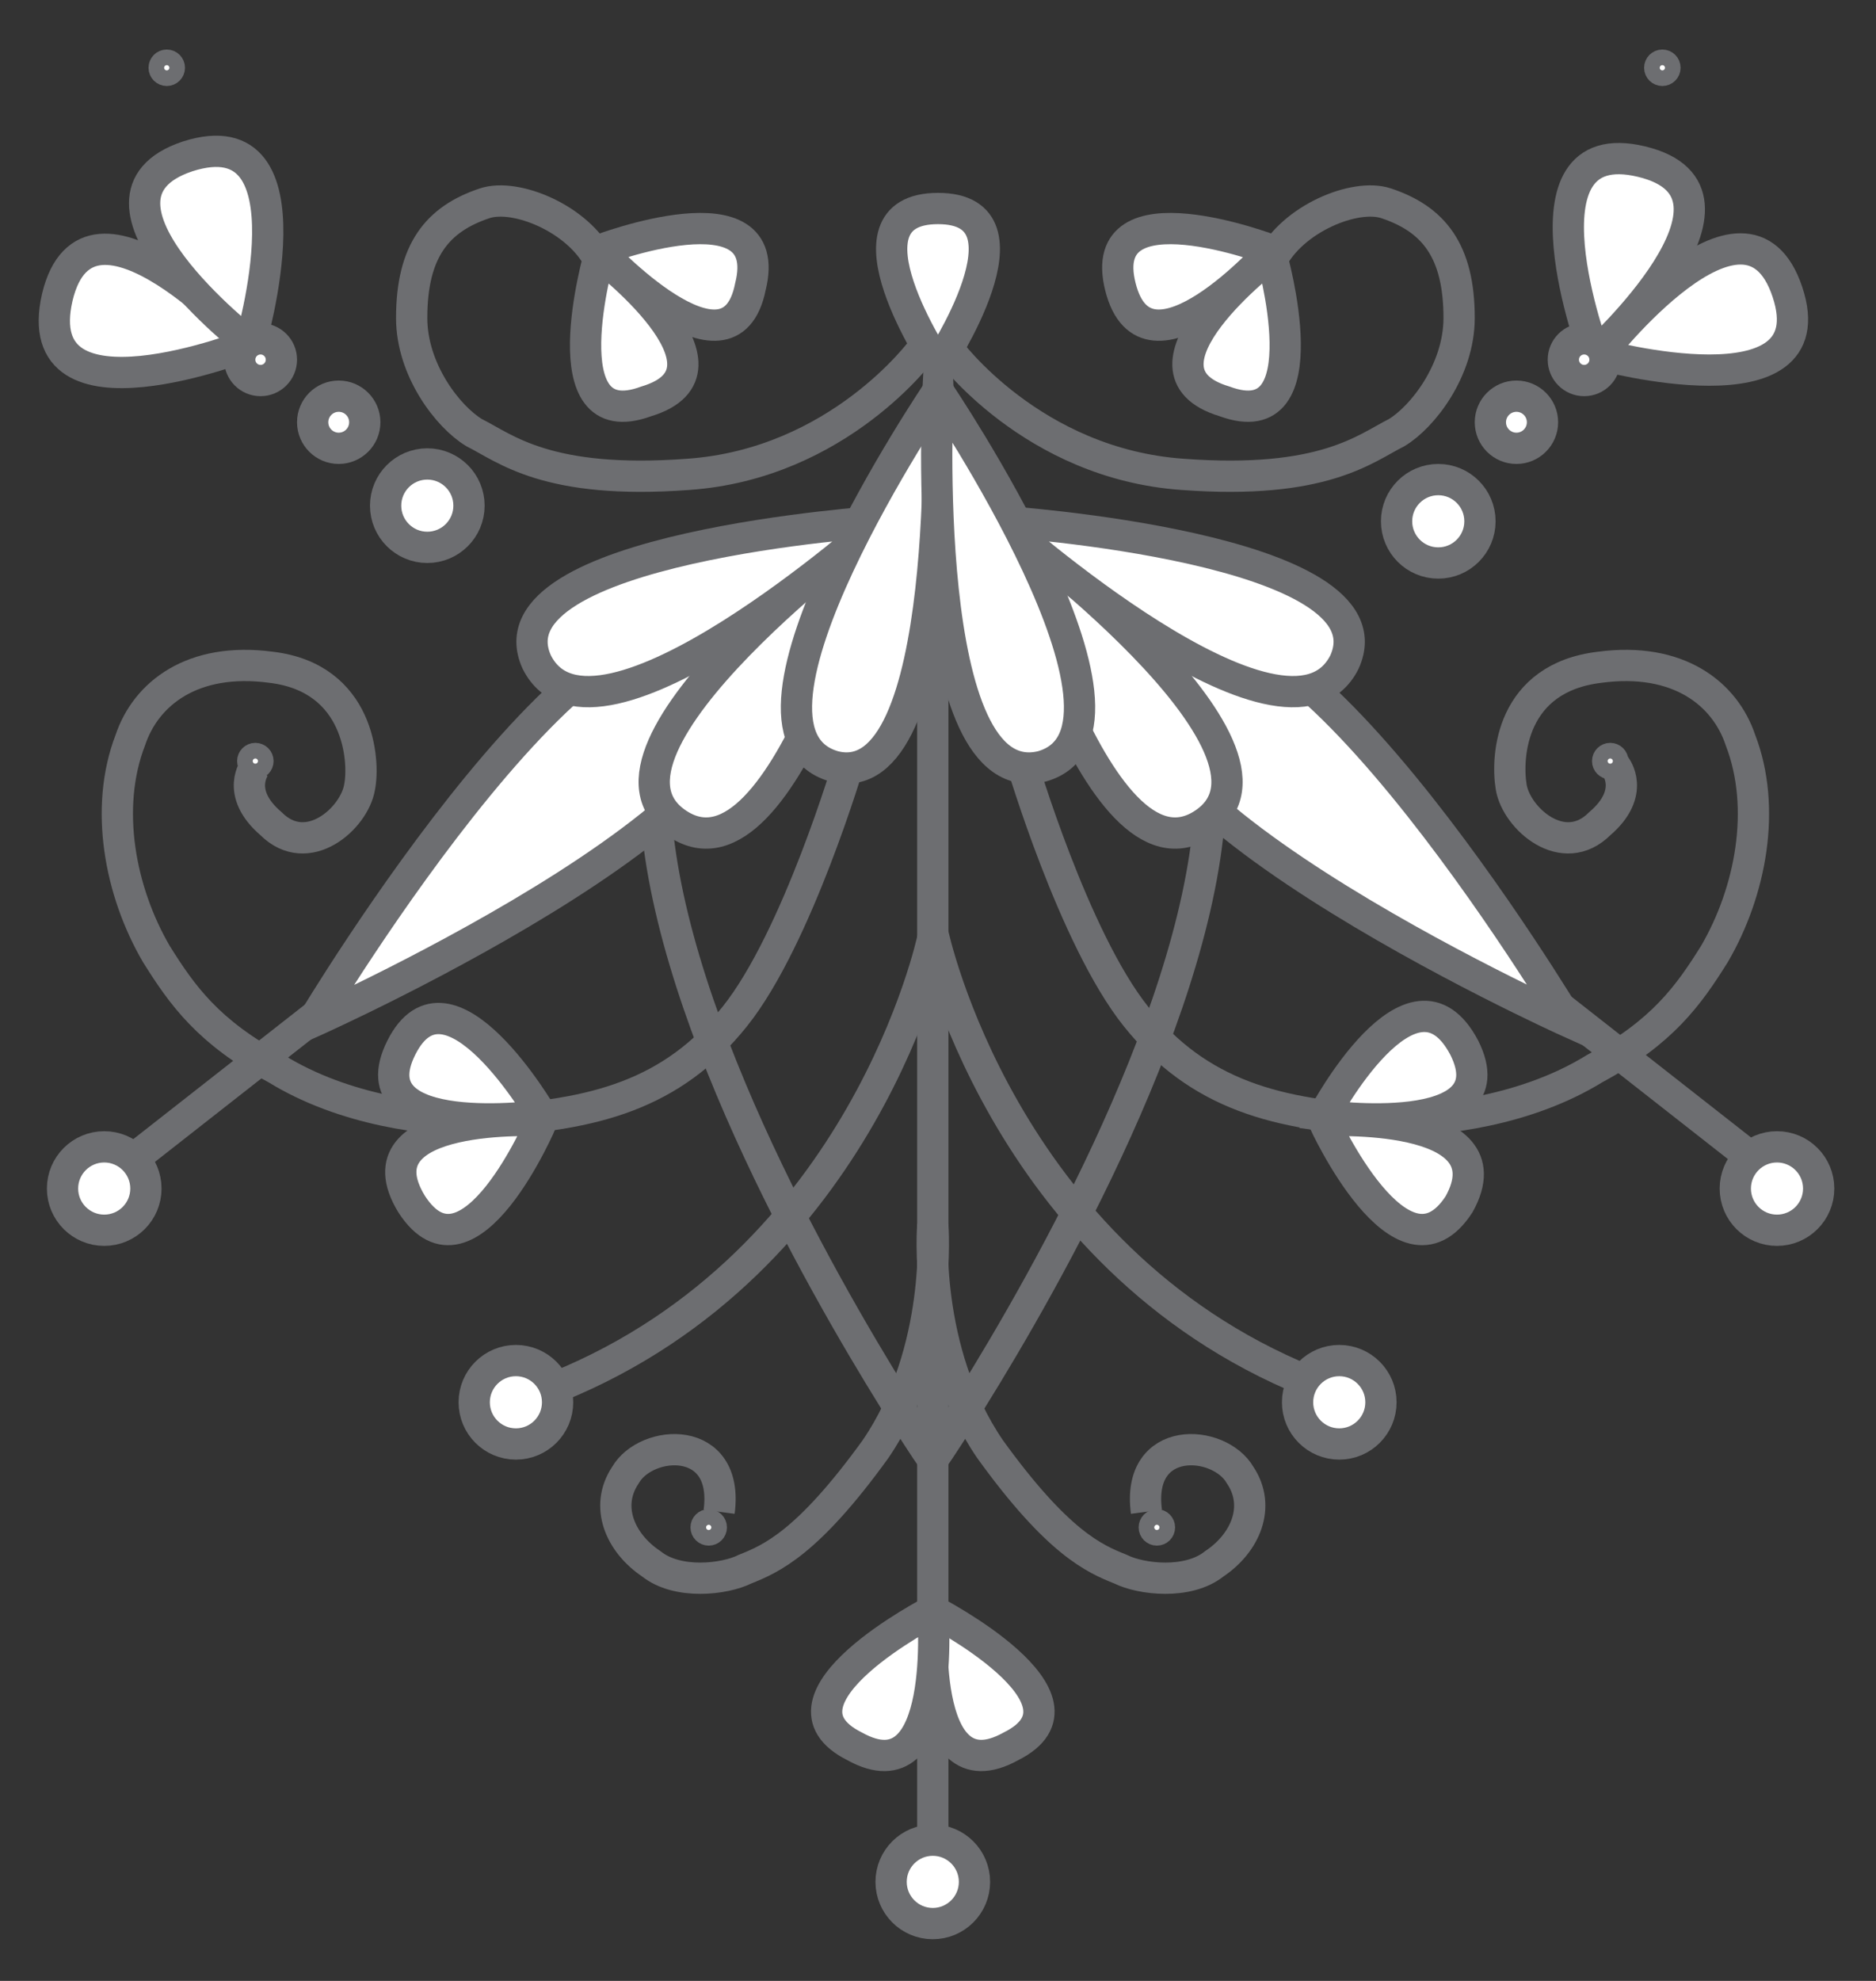 <svg xmlns="http://www.w3.org/2000/svg" width="100%" height="100%" viewBox="0 0 36 38" preserveAspectRatio="xMidYMid meet"><rect x="0" y="0" width="36" height="38" fill="#333333" stroke="none"/><style>.a{fill:none;stroke-width:0.6;stroke:#6d6e71;}.b{fill:#fff;stroke-width:0.6;stroke:#6d6e71;}.c{fill:#fff;stroke-width:0.6;stroke:#6d6e71;}.d{fill:#fff;stroke-width:0.6;stroke:#6d6e71;}.e{fill:#fff;stroke-width:0.6;stroke:#6d6e71;}.f{fill:#fff;stroke-width:0.3;stroke:#6d6e71;}</style><path d="M17.9 28c0 0 12-17.5 0-17.5C5.9 10.5 17.9 28 17.9 28z" class="a"/><path d="M30.1 19.6c0 0-5.8-9.7-8-7.1C19.9 15 30.1 19.6 30.1 19.6z" class="b"/><path d="M19.2 10c0 0 1.8 7.2 3.9 5.8C25.2 14.4 19.2 10 19.2 10z" class="c"/><path d="M19.2 10c0 0 7.6 0.5 6.6 2.7C24.7 14.9 19.2 10 19.2 10z" class="c"/><circle cx="34.1" cy="22.8" r="0.8" class="d"/><line x1="29.9" y1="19.3" x2="33.6" y2="22.2" class="a"/><circle cx="25.7" cy="26.9" r="0.8" class="d"/><circle cx="9.9" cy="26.9" r="0.8" class="d"/><path d="M6 19.6c0 0 5.8-9.7 8-7.1C16.3 15 6 19.6 6 19.6z" class="b"/><path d="M16.9 10c0 0-1.8 7.2-3.9 5.8S16.9 10 16.9 10z" class="c"/><path d="M16.9 10c0 0-7.6 0.5-6.6 2.7C11.4 14.9 16.9 10 16.9 10z" class="c"/><circle cx="2" cy="22.8" r="0.8" class="d"/><line x1="6.3" y1="19.3" x2="2.6" y2="22.2" class="a"/><line x1="17.9" y1="35.6" x2="17.9" y2="10.5" class="a"/><path d="M18 7c0 0 2-3 0-3C16 4 18 7 18 7z" class="c"/><path d="M18 7.5c0 0-4.4 6.5-2 7.2C18.3 15.3 18 7.5 18 7.5z" class="e"/><path d="M18 7.5c0 0 4.4 6.5 2 7.2C17.6 15.3 18 7.5 18 7.5z" class="e"/><circle cx="17.9" cy="36.1" r="0.8" class="d"/><path d="M17.9 30.9c0 0-0.3 3.6 1.5 2.6C21.2 32.6 17.9 30.9 17.9 30.9z" class="b"/><path d="M17.9 30.9c0 0 0.3 3.6-1.5 2.6C14.6 32.6 17.9 30.9 17.9 30.9z" class="b"/><path d="M17.7 6.7c0 0-1.6 2.2-4.5 2.4 -2.7 0.2-3.5-0.5-4.1-0.8 -0.5-0.3-1.2-1.2-1.2-2.2 0-1.3 0.5-1.9 1.4-2.2 0.6-0.2 1.8 0.3 2.2 1.1" class="a"/><path d="M11.5 4.8c0 0 2.5 2.7 2.9 0.7C14.9 3.5 11.5 4.8 11.5 4.8z" class="b"/><path d="M11.5 4.9c0 0 2.9 2.2 0.9 2.8C10.5 8.4 11.5 4.9 11.5 4.9z" class="b"/><path d="M18.2 6.7c0 0 1.6 2.2 4.5 2.4 2.7 0.2 3.5-0.5 4.1-0.8 0.5-0.3 1.2-1.2 1.2-2.2 0-1.3-0.5-1.9-1.4-2.2 -0.6-0.2-1.8 0.3-2.2 1.1" class="a"/><path d="M24.4 4.8c0 0-2.4 2.7-2.9 0.7C21 3.5 24.4 4.8 24.4 4.8z" class="b"/><path d="M24.4 4.9c0 0-2.9 2.2-0.9 2.8C25.4 8.4 24.4 4.9 24.4 4.9z" class="b"/><path d="M10.4 21.5c0 0-3.6-0.2-2.5 1.6C9 24.8 10.4 21.5 10.4 21.5z" class="e"/><path d="M10.4 21.4c0 0-3.6 0.5-2.7-1.3S10.4 21.4 10.4 21.4z" class="e"/><path d="M16.3 14.6c0 0-1 3.4-2.2 4.9 -1.2 1.5-2.7 1.9-4.8 2 -1.1 0-2.7-0.2-4-1 -1.3-0.7-1.8-1.4-2.3-2.2 -0.7-1.2-1-2.8-0.5-4.1 0.3-0.9 1.2-1.6 2.7-1.4 1.7 0.2 1.8 1.8 1.7 2.3 -0.1 0.6-1 1.4-1.7 0.7 -0.7-0.6-0.3-1.1-0.3-1.1" class="a"/><circle cx="4.9" cy="14.6" r="0.2" class="f"/><path d="M25.4 21.5c0 0 3.6-0.2 2.6 1.6C26.9 24.8 25.4 21.5 25.4 21.5z" class="e"/><path d="M25.4 21.4c0 0 3.6 0.5 2.7-1.3C27.1 18.2 25.4 21.4 25.4 21.4z" class="e"/><path d="M19.6 14.6c0 0 1 3.4 2.2 4.9 1.2 1.5 2.7 1.9 4.8 2 1.1 0 2.7-0.2 4-1 1.3-0.7 1.8-1.4 2.3-2.2 0.7-1.2 1-2.8 0.5-4.1 -0.3-0.9-1.2-1.6-2.7-1.4 -1.7 0.2-1.8 1.7-1.7 2.3 0.1 0.6 1 1.4 1.7 0.7 0.7-0.6 0.3-1.1 0.3-1.1" class="a"/><circle cx="30.9" cy="14.6" r="0.2" class="f"/><path d="M4.8 6.6c0 0-3.1-3.4-3.7-0.9C0.5 8.3 4.8 6.6 4.8 6.6z" class="d"/><path d="M4.8 6.6c0 0-3.6-2.8-1.2-3.6C6.1 2.2 4.8 6.6 4.8 6.6z" class="d"/><path d="M30.6 6.8c0 0 3.4-3.1 0.9-3.7C29 2.5 30.6 6.8 30.6 6.8z" class="d"/><path d="M30.7 6.8c0 0 2.8-3.6 3.6-1.2C35.1 8 30.7 6.8 30.7 6.8z" class="d"/><circle cx="8.2" cy="9.7" r="0.8" class="d"/><circle cx="27.6" cy="10" r="0.8" class="d"/><circle cx="5" cy="6.9" r="0.4" class="b"/><circle cx="6.5" cy="8.1" r="0.5" class="c"/><circle cx="29.1" cy="8.1" r="0.5" class="c"/><circle cx="30.4" cy="6.9" r="0.4" class="b"/><circle cx="13.6" cy="29.3" r="0.2" class="f"/><path d="M17.9 23.5c0 0 0.2 2.4-1.1 4.3 -1.3 1.8-2 2.1-2.5 2.3 -0.4 0.2-1.3 0.3-1.8-0.1 -0.6-0.4-0.9-1.1-0.5-1.7 0.4-0.7 2-0.8 1.8 0.7" class="a"/><circle cx="22.2" cy="29.3" r="0.2" class="f"/><path d="M17.9 23.5c0 0-0.2 2.4 1.1 4.3 1.3 1.8 2 2.1 2.5 2.3 0.4 0.2 1.3 0.3 1.8-0.1 0.6-0.4 0.9-1.1 0.5-1.7 -0.4-0.7-2-0.8-1.8 0.7" class="a"/><path d="M17.9 18c0 0-1.3 6.2-7.2 8.6" class="a"/><path d="M17.9 17.9c0 0 1.3 6.2 7.2 8.6" class="a"/><circle cx="31.9" cy="1.3" r="0.2" class="f"/><circle cx="3.2" cy="1.3" r="0.2" class="f"/></svg>
